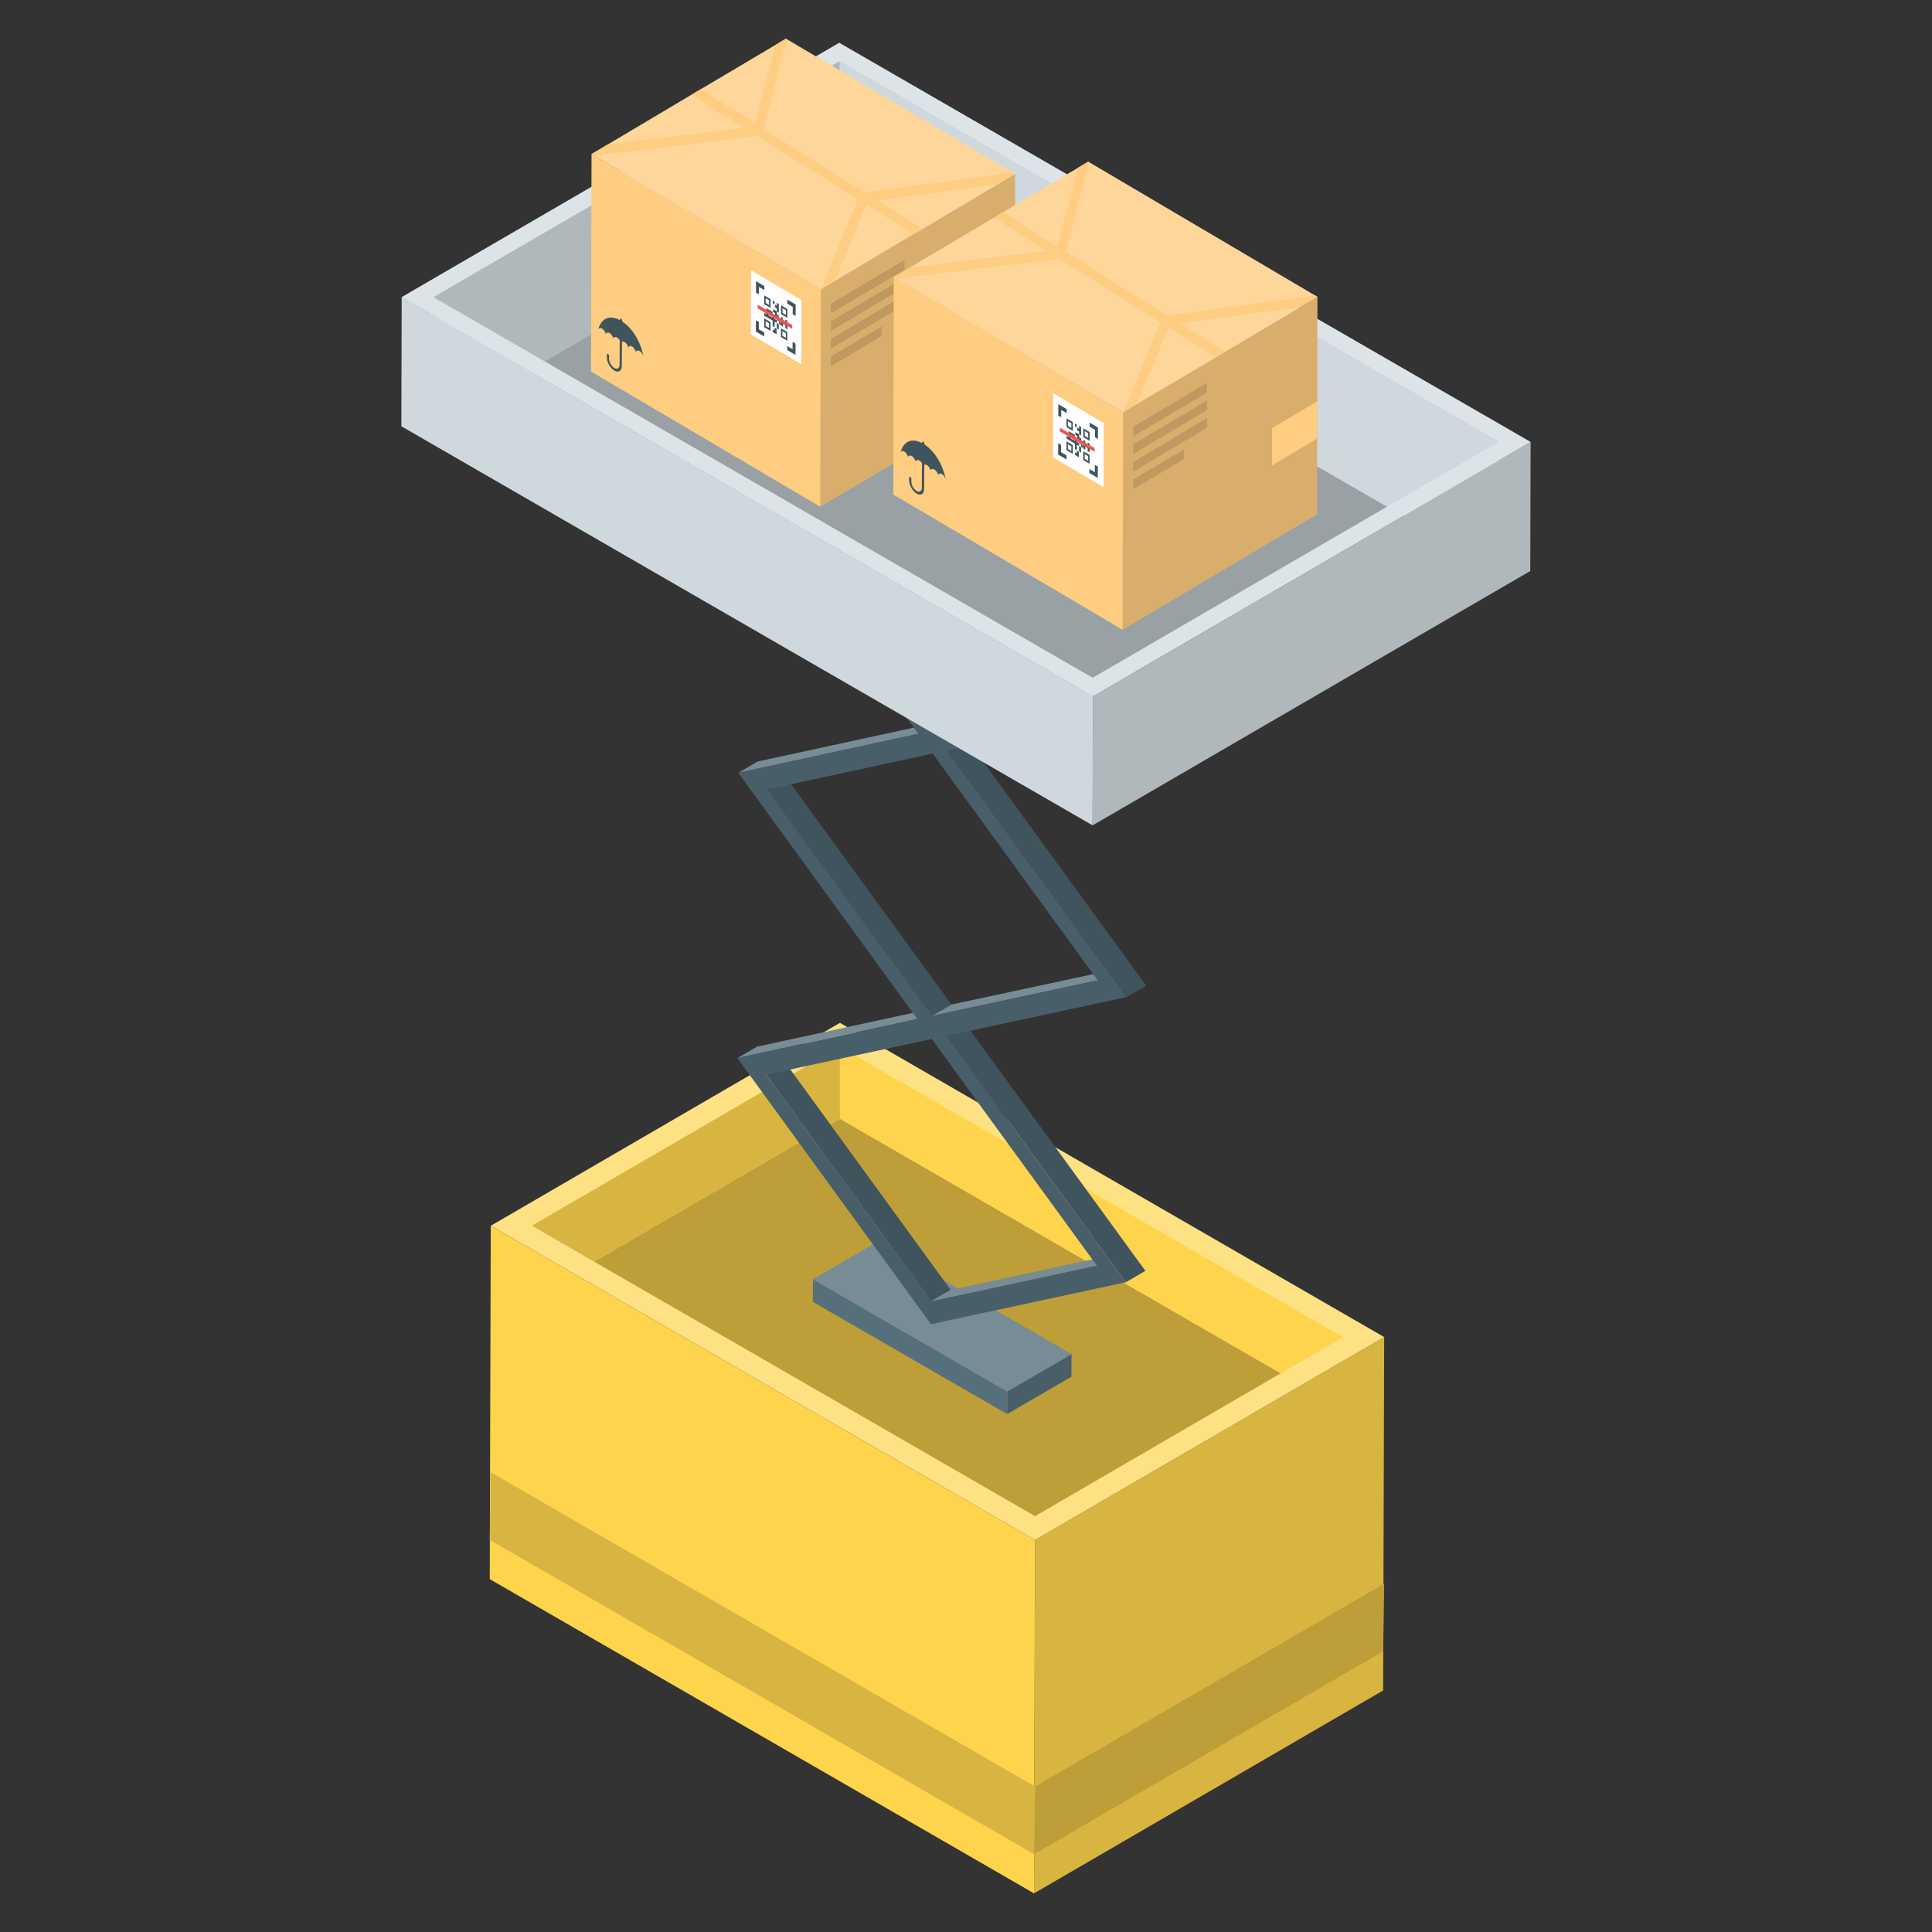 <svg id="Layer_1" enable-background="new 0 0 50 50" height="512" viewBox="0 0 50 50" width="512" xmlns="http://www.w3.org/2000/svg"><rect x="0" y="0" width="50" height="50" fill="#333333" stroke="none"/><g><g><g><g><g><g enable-background="new"><g><path d="m35.822 34.603-.026 9.146-9.035 5.251.026-9.146z" fill="#d8b441"/></g><g><path d="m35.822 40.985-.026 1.75-9.035 5.251.026-1.75z" fill="#be9e39"/></g><g><path d="m26.786 39.854-.026 9.146-14.085-8.132.026-9.146z" fill="#fed44c"/></g><g><path d="m26.786 46.235-.026 1.75-14.085-8.132.026-1.75z" fill="#d8b441"/></g><g><path d="m35.822 34.603-9.035 5.251-14.085-8.132 9.035-5.251z" fill="#fee182"/><path d="m15.375 32.65 11.412 6.588 6.358-3.697-11.407-6.588z" fill="#be9e39"/></g></g></g><g><path d="m13.766 31.721 1.608.93 6.363-3.697v-1.865z" fill="#d8b441"/><path d="m21.738 27.088v1.865l11.407 6.588 1.608-.935z" fill="#fed44c"/></g></g><g><g enable-background="new"><g><path d="m27.731 35.043-.002.587-1.663.966.002-.587z" fill="#485f69"/></g><g><path d="m26.069 36.01-.002.587-5.03-2.904.002-.587z" fill="#56707b"/></g><g><path d="m27.731 35.043-1.663.966-5.03-2.904 1.663-.966z" fill="#778c95"/></g></g></g><g><g enable-background="new"><g><path d="m19.829 27.812.508-.295 4.267 5.866-.508.295z" fill="#40545d"/></g><g><path d="m19.084 27.382.508-.295 4.656-1.009-.508.295z" fill="#778c95"/></g><g><path d="m23.74 26.373.508-.295.375.516-.508.295z" fill="#40545d"/></g><g><path d="m19.85 20.431.508-.295 4.267 5.861-.508.295z" fill="#40545d"/></g><g><path d="m24.115 26.889.508-.295.377-.081-.508.295z" fill="#778c95"/></g><g><path d="m24.096 33.678.508-.295 4.29-.926-.508.295z" fill="#778c95"/></g><g><path d="m24.492 26.808.508-.295 4.643 6.377-.508.295z" fill="#40545d"/></g><g><path d="m24.492 26.808 4.643 6.377-5.042 1.085-5.01-6.888 4.656-1.009.375.516-4.286.923 4.267 5.866 4.29-.926-4.271-5.863z" fill="#485f69"/></g><g><path d="m19.105 20.001.508-.295 4.659-1.009-.508.295z" fill="#778c95"/></g><g><path d="m23.764 18.992.508-.295.372.511-.508.295z" fill="#40545d"/></g><g><path d="m19.871 13.045.508-.295 4.267 5.866-.508.295z" fill="#40545d"/></g><g><path d="m24.136 19.503.508-.295.374-.08-.508.295z" fill="#778c95"/></g><g><path d="m24.117 26.292.508-.295 4.29-.92-.508.295z" fill="#778c95"/></g><g><path d="m24.51 19.422 4.647 6.382-4.664 1.003-.377.081-.375-.516-4.635-6.372 4.659-1.009.372.511-4.286.928 4.267 5.861 4.29-.92-4.271-5.869z" fill="#485f69"/></g><g><path d="m24.51 19.422.508-.295 4.647 6.382-.508.295z" fill="#40545d"/></g><g><path d="m19.126 12.615.508-.295 5.032-1.085-.508.295z" fill="#778c95"/></g><g><path d="m24.138 18.911.508-.295 4.29-.926-.508.295z" fill="#778c95"/></g><g><path d="m24.159 11.53 5.019 6.888-4.668 1.004-.374.08-.372-.511-4.638-6.377zm-.021 7.381 4.29-.926-4.271-5.864-4.286.923z" fill="#485f69"/></g><g><path d="m24.159 11.53.508-.295 5.019 6.888-.508.295z" fill="#778c95"/></g></g></g></g><g><g><path d="m39.614 11.441-11.332 6.579-17.887-10.325 11.326-6.585z" fill="#9aa1a5"/></g><g><g enable-background="new"><g><path d="m21.726 1.588-.009 3.34-10.503 6.104.009-3.34z" fill="#b0b8bc"/></g><g><path d="m38.785 11.438-.009 3.34-17.059-9.849.009-3.34z" fill="#cfd8dd"/></g><g><path d="m28.285 18.02-.009 3.34-17.889-10.328.009-3.34z" fill="#cfd8dd"/></g><g><path d="m39.612 11.438-.009 3.34-11.327 6.583.009-3.34z" fill="#b0b8bc"/></g></g></g></g></g><g><path d="m21.719 1.109 17.889 10.328-11.327 6.583-17.889-10.328zm6.559 16.432 10.503-6.104-17.059-9.849-10.503 6.104z" fill="#dde4e7"/></g><g><g><g><g><g enable-background="new"><g><path d="m26.273 4.5-.013 5.629-5.03 2.986.013-5.629z" fill="#d9ae6d"/></g><g><path d="m21.243 7.486-.013 5.629-5.934-3.5.013-5.629z" fill="#fecd82"/></g><g><path d="m26.272 4.499-.448.266-1.946 1.156-.24.143-2.033 1.208-.354.21-.007.005-5.862-3.455-.073-.044.425-.252 2.161-1.285.24-.142 1.935-1.147.27-.161.023.014 5.843 3.446z" fill="#ffd69a"/></g></g></g></g><g><path d="m16.075 8.249c.015.009.028.032.027.05l-0.0.021c.266.175.479.524.551.907-.018-.064-.056-.117-.097-.142-.043-.025-.08-.016-.099.021-.019-.059-.053-.111-.097-.138-.043-.025-.078-.016-.097.022-.019-.06-.055-.113-.098-.138-.028-.017-.051-.018-.068-.006l-.005.633c-.001.123-.088.174-.194.111-.107-.064-.194-.22-.193-.343l.001-.07c0-.019.014-.027.03-.017.015.01.028.032.027.052l-0.0.07c-.001.086.06.195.134.24.075.044.136.009.137-.078l.005-.633c-.018-.034-.042-.06-.068-.075-.043-.026-.079-.016-.098.021-.02-.061-.056-.113-.097-.138-.042-.025-.079-.016-.098.025-.018-.063-.054-.115-.097-.141-.043-.025-.08-.016-.099.025.077-.296.296-.387.56-.242l0-.022c.001-.017.013-.024.031-.014z" fill="#40545d"/></g><g><path d="m25.824 4.765-3.108.423 1.162.733-.24.143-1.221-.769-.812 1.976-.354.21.951-2.322-2.607-1.64-4.213.512-.073-.044.425-.252 3.524-.425-1.363-.86.24-.142 1.409.888.526-2.035.27-.161.023.014-.597 2.32 2.616 1.647 3.824-.521.066.04z" fill="#fecd82"/></g><g><g><path d="m23.411 7.637-.001.252-1.738 1.032-.17.101.001-.252z" fill="#bf9960"/></g><g><path d="m25.097 7.897v.963l1.168-.693.002-.964z" fill="#fecd82"/></g><g><path d="m23.411 7.182-.001.252-1.738 1.032-.17.101.001-.252z" fill="#bf9960"/></g><g><path d="m23.411 6.726-.001.252-1.738 1.032-.17.101.001-.252z" fill="#bf9960"/></g><g><path d="m22.816 8.447-1.313.779-.001.252.17-.101 1.144-.679z" fill="#bf9960"/></g></g></g><g><path d="m19.431 8.654.004-1.658 1.308.771-.004 1.658z" fill="#fff"/><g><g><g enable-background="new"><g><path d="m19.778 7.645.164.097-.001.226-.164-.097zm.126.248 0-.122-.088-.052-0.0.122z" fill="#40545d"/></g><g><path d="m19.781 7.404-0.0.104-.14-.082-.001.19-.076-.045.001-.294z" fill="#40545d"/></g></g><g><path d="m19.639 8.332-.001.19.14.082-0.0.104-.216-.127.001-.294z" fill="#40545d"/></g><g><path d="m20.098 8.51-0.0.141-.051-.03-.048-.028 0-.071.048.028 0-.07z" fill="#40545d"/></g><g enable-background="new"><g><path d="m19.777 8.24.164.097-.001.226-.164-.097zm.126.248 0-.121-.088-.052-0.0.121z" fill="#40545d"/></g><g><path d="m19.993 8.071-0.0.071-.11-.065-0.0.081.113.067 0-.076.051.03-0.0.076.057.034-0.0.071-.057-.034-0.0.141-.051-.03 0-.141-.113-.067-.051-.03-.052-.031 0-.071.052.031 0-.081 0-.071.051.03z" fill="#40545d"/></g></g><g><path d="m20.377 8.298-.001.223-.051-.03 0-.076-.061-.036-0.0.076-.051-.03 0-.076 0-.071 0-.076.051.03-0.0.076.061.036 0-.076z" fill="#40545d"/></g><g><path d="m20.592 7.882-.001.294-.076-.045.001-.19-.14-.082 0-.104z" fill="#40545d"/></g><g><path d="m20.213 7.902.164.097-.001.226-.164-.097zm.126.248 0-.122-.088-.052-0.0.122z" fill="#40545d"/></g><g><path d="m20.589 8.892-.001.294-.216-.127 0-.104.14.082.001-.19z" fill="#40545d"/></g><g><path d="m20.211 8.496.164.097-.001.226-.164-.097zm.126.248 0-.121-.088-.052-0.0.121z" fill="#40545d"/></g><g><path d="m20.156 7.867-.001.223-.051-.03 0-.076-.048-.029 0-.071.048.029 0-.076z" fill="#40545d"/></g><g><path d="m20.154 8.39-0.0.141-.051-.03 0-.141z" fill="#40545d"/></g><g><path d="m20.046 7.807-0.0.071-.048-.029 0-.071z" fill="#40545d"/></g><g><path d="m20.207 8.344-0.0.071-.048-.029 0-.071z" fill="#40545d"/></g><g><path d="m20.104 8.059-0.0.077.051.03-0.0.152-.051-.03 0-.081-.048-.029 0-.077-.048-.028 0-.071.048.028z" fill="#40545d"/></g></g><g><path d="m20.504 8.414-0.0.096-.896-.528 0-.096z" fill="#ee5550"/></g></g></g></g><g><g><g><g><g enable-background="new"><g><path d="m34.096 7.683-.013 5.629-5.03 2.986.013-5.629z" fill="#d9ae6d"/></g><g><path d="m29.066 10.669-.013 5.629-5.934-3.5.013-5.629z" fill="#fecd82"/></g><g><path d="m34.096 7.682-.448.266-1.946 1.156-.24.143-2.033 1.208-.354.21-.007.005-5.862-3.455-.073-.044.425-.252 2.161-1.285.24-.142 1.935-1.147.27-.161.023.014 5.843 3.446z" fill="#ffd69a"/></g></g></g></g><g><path d="m23.898 11.432c.015.009.028.032.027.05l-0.0.021c.266.175.479.524.551.907-.018-.064-.056-.117-.097-.142-.043-.025-.08-.016-.099.021-.019-.059-.053-.111-.097-.138-.043-.025-.078-.016-.097.022-.019-.06-.055-.113-.098-.138-.028-.017-.051-.018-.068-.006l-.005.633c-.001.123-.088.174-.194.111-.107-.064-.194-.22-.193-.343l.001-.07c0-.019.014-.027.03-.017.015.01.028.032.027.052l-0.0.07c-.001.086.06.195.134.24.075.044.136.009.137-.078l.005-.633c-.018-.034-.042-.06-.068-.075-.043-.026-.079-.016-.098.021-.02-.061-.056-.113-.097-.138-.042-.025-.079-.016-.098.025-.018-.063-.054-.115-.097-.141-.043-.025-.08-.016-.099.025.077-.296.296-.387.56-.242l0-.022c.001-.017.013-.024.031-.014z" fill="#40545d"/></g><g><path d="m33.647 7.948-3.108.423 1.162.733-.24.143-1.221-.769-.812 1.976-.354.21.951-2.322-2.607-1.64-4.213.512-.073-.044.425-.252 3.524-.425-1.363-.86.24-.142 1.409.888.526-2.035.27-.161.023.014-.597 2.32 2.616 1.647 3.824-.521.066.04z" fill="#fecd82"/></g><g><g><path d="m31.234 10.821-.001.252-1.738 1.032-.17.101.001-.252z" fill="#bf9960"/></g><g><path d="m32.92 11.08v.963l1.168-.693.002-.964z" fill="#fecd82"/></g><g><path d="m31.234 10.365-.001.252-1.738 1.032-.17.101.001-.252z" fill="#bf9960"/></g><g><path d="m31.234 9.909-.001.252-1.738 1.032-.17.101.001-.252z" fill="#bf9960"/></g><g><path d="m30.639 11.63-1.313.779-.001.252.17-.101 1.144-.679z" fill="#bf9960"/></g></g></g><g><path d="m27.254 11.837.004-1.658 1.308.771-.004 1.658z" fill="#fff"/><g><g><g enable-background="new"><g><path d="m27.601 10.828.164.097-.001.226-.164-.097zm.126.248 0-.122-.088-.052-0.0.122z" fill="#40545d"/></g><g><path d="m27.605 10.587-0.0.104-.14-.082-.001.19-.076-.045.001-.294z" fill="#40545d"/></g></g><g><path d="m27.462 11.515-.001.19.14.082-0.0.104-.216-.127.001-.294z" fill="#40545d"/></g><g><path d="m27.921 11.693-0.0.141-.051-.03-.048-.028 0-.071.048.028 0-.07z" fill="#40545d"/></g><g enable-background="new"><g><path d="m27.6 11.423.164.097-.001.226-.164-.097zm.126.248 0-.121-.088-.052-0.0.121z" fill="#40545d"/></g><g><path d="m27.816 11.254-0.0.071-.11-.065-0.0.081.113.067 0-.076.051.03-0.0.076.057.034-0.0.071-.057-.034-0.0.141-.051-.03 0-.141-.113-.067-.051-.03-.052-.031 0-.071.052.031 0-.081 0-.071.051.03z" fill="#40545d"/></g></g><g><path d="m28.2 11.481-.001.223-.051-.03 0-.076-.061-.036-0.0.076-.051-.03 0-.076 0-.071 0-.076.051.03-0.0.076.061.036 0-.076z" fill="#40545d"/></g><g><path d="m28.415 11.065-.001.294-.076-.045.001-.19-.14-.082 0-.104z" fill="#40545d"/></g><g><path d="m28.036 11.085.164.097-.001.226-.164-.097zm.126.248 0-.122-.088-.052-0.0.122z" fill="#40545d"/></g><g><path d="m28.412 12.075-.001.294-.216-.127 0-.104.14.082.001-.19z" fill="#40545d"/></g><g><path d="m28.035 11.679.164.097-.001.226-.164-.097zm.126.248 0-.121-.088-.052-0.0.121z" fill="#40545d"/></g><g><path d="m27.979 11.05-.001.223-.051-.03 0-.076-.048-.029 0-.071.048.029 0-.076z" fill="#40545d"/></g><g><path d="m27.978 11.573-0.0.141-.051-.03 0-.141z" fill="#40545d"/></g><g><path d="m27.869 10.99-0.0.071-.048-.029 0-.071z" fill="#40545d"/></g><g><path d="m28.03 11.527-0.0.071-.048-.029 0-.071z" fill="#40545d"/></g><g><path d="m27.927 11.242-0.0.077.051.03-0.0.152-.051-.03 0-.081-.048-.029 0-.077-.048-.028 0-.071.048.028z" fill="#40545d"/></g></g><g><path d="m28.327 11.597-0.0.096-.896-.528 0-.096z" fill="#ee5550"/></g></g></g></g></g></svg>